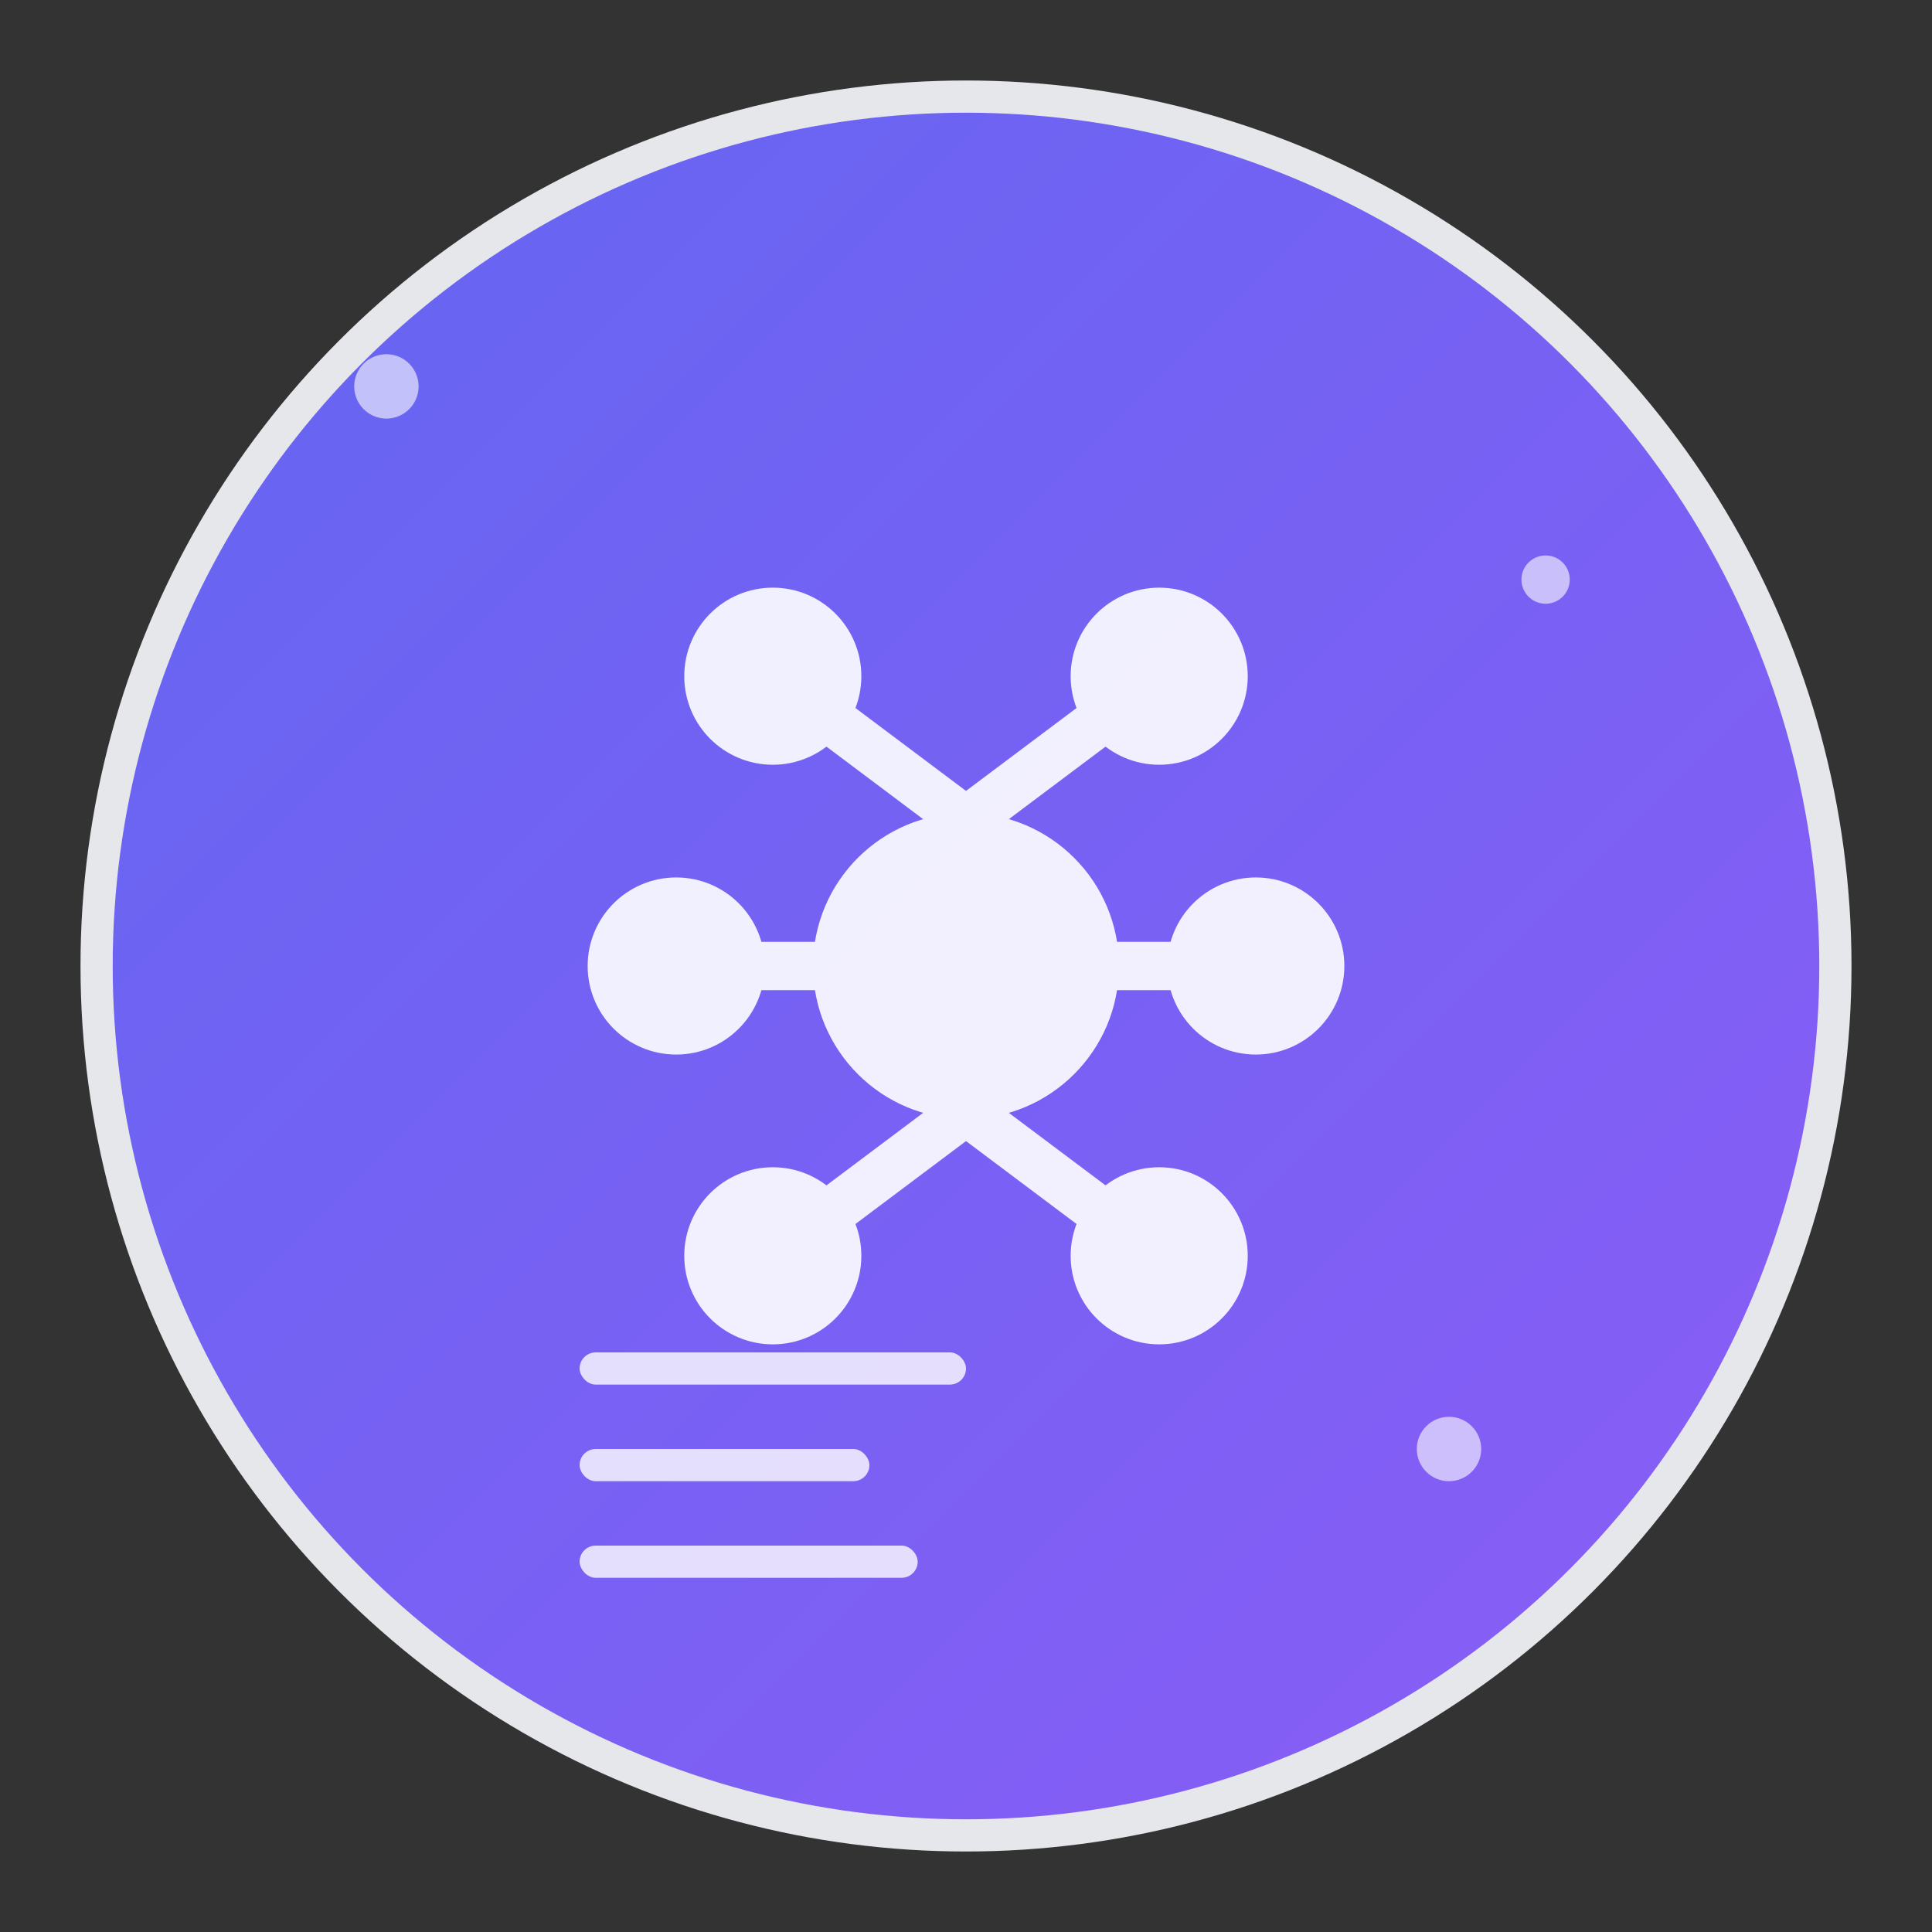 <svg width="120" height="120" viewBox="0 0 120 120" fill="none" xmlns="http://www.w3.org/2000/svg">
  <rect x="0" y="0" width="120" height="120" fill="#333333" stroke="none"/>
  <!-- Background circle with gradient -->
  <defs>
    <linearGradient id="logoGradientLarge" x1="0%" y1="0%" x2="100%" y2="100%">
      <stop offset="0%" style="stop-color:#6366f1;stop-opacity:1" />
      <stop offset="100%" style="stop-color:#8b5cf6;stop-opacity:1" />
    </linearGradient>
  </defs>
  
  <!-- Main circle background -->
  <circle cx="60" cy="60" r="54" fill="url(#logoGradientLarge)" stroke="#e5e7eb" stroke-width="2"/>
  
  <!-- AI Brain/Neural Network representation -->
  <g stroke="white" stroke-width="3" fill="none" opacity="0.9">
    <!-- Central node -->
    <circle cx="60" cy="60" r="8" fill="white"/>
    
    <!-- Neural connections -->
    <path d="M60 51 L48 42" stroke-linecap="round"/>
    <path d="M60 51 L72 42" stroke-linecap="round"/>
    <path d="M60 69 L48 78" stroke-linecap="round"/>
    <path d="M60 69 L72 78" stroke-linecap="round"/>
    <path d="M51 60 L42 60" stroke-linecap="round"/>
    <path d="M69 60 L78 60" stroke-linecap="round"/>
    
    <!-- Outer nodes -->
    <circle cx="48" cy="42" r="4" fill="white"/>
    <circle cx="72" cy="42" r="4" fill="white"/>
    <circle cx="48" cy="78" r="4" fill="white"/>
    <circle cx="72" cy="78" r="4" fill="white"/>
    <circle cx="42" cy="60" r="4" fill="white"/>
    <circle cx="78" cy="60" r="4" fill="white"/>
  </g>
  
  <!-- Content/Text representation -->
  <g fill="white" opacity="0.8">
    <!-- Document lines -->
    <rect x="36" y="84" width="24" height="2" rx="1"/>
    <rect x="36" y="90" width="18" height="2" rx="1"/>
    <rect x="36" y="96" width="21" height="2" rx="1"/>
  </g>
  
  <!-- Sparkle effect -->
  <g fill="white" opacity="0.6">
    <circle cx="24" cy="24" r="2"/>
    <circle cx="96" cy="36" r="1.5"/>
    <circle cx="90" cy="90" r="2"/>
  </g>
</svg>
